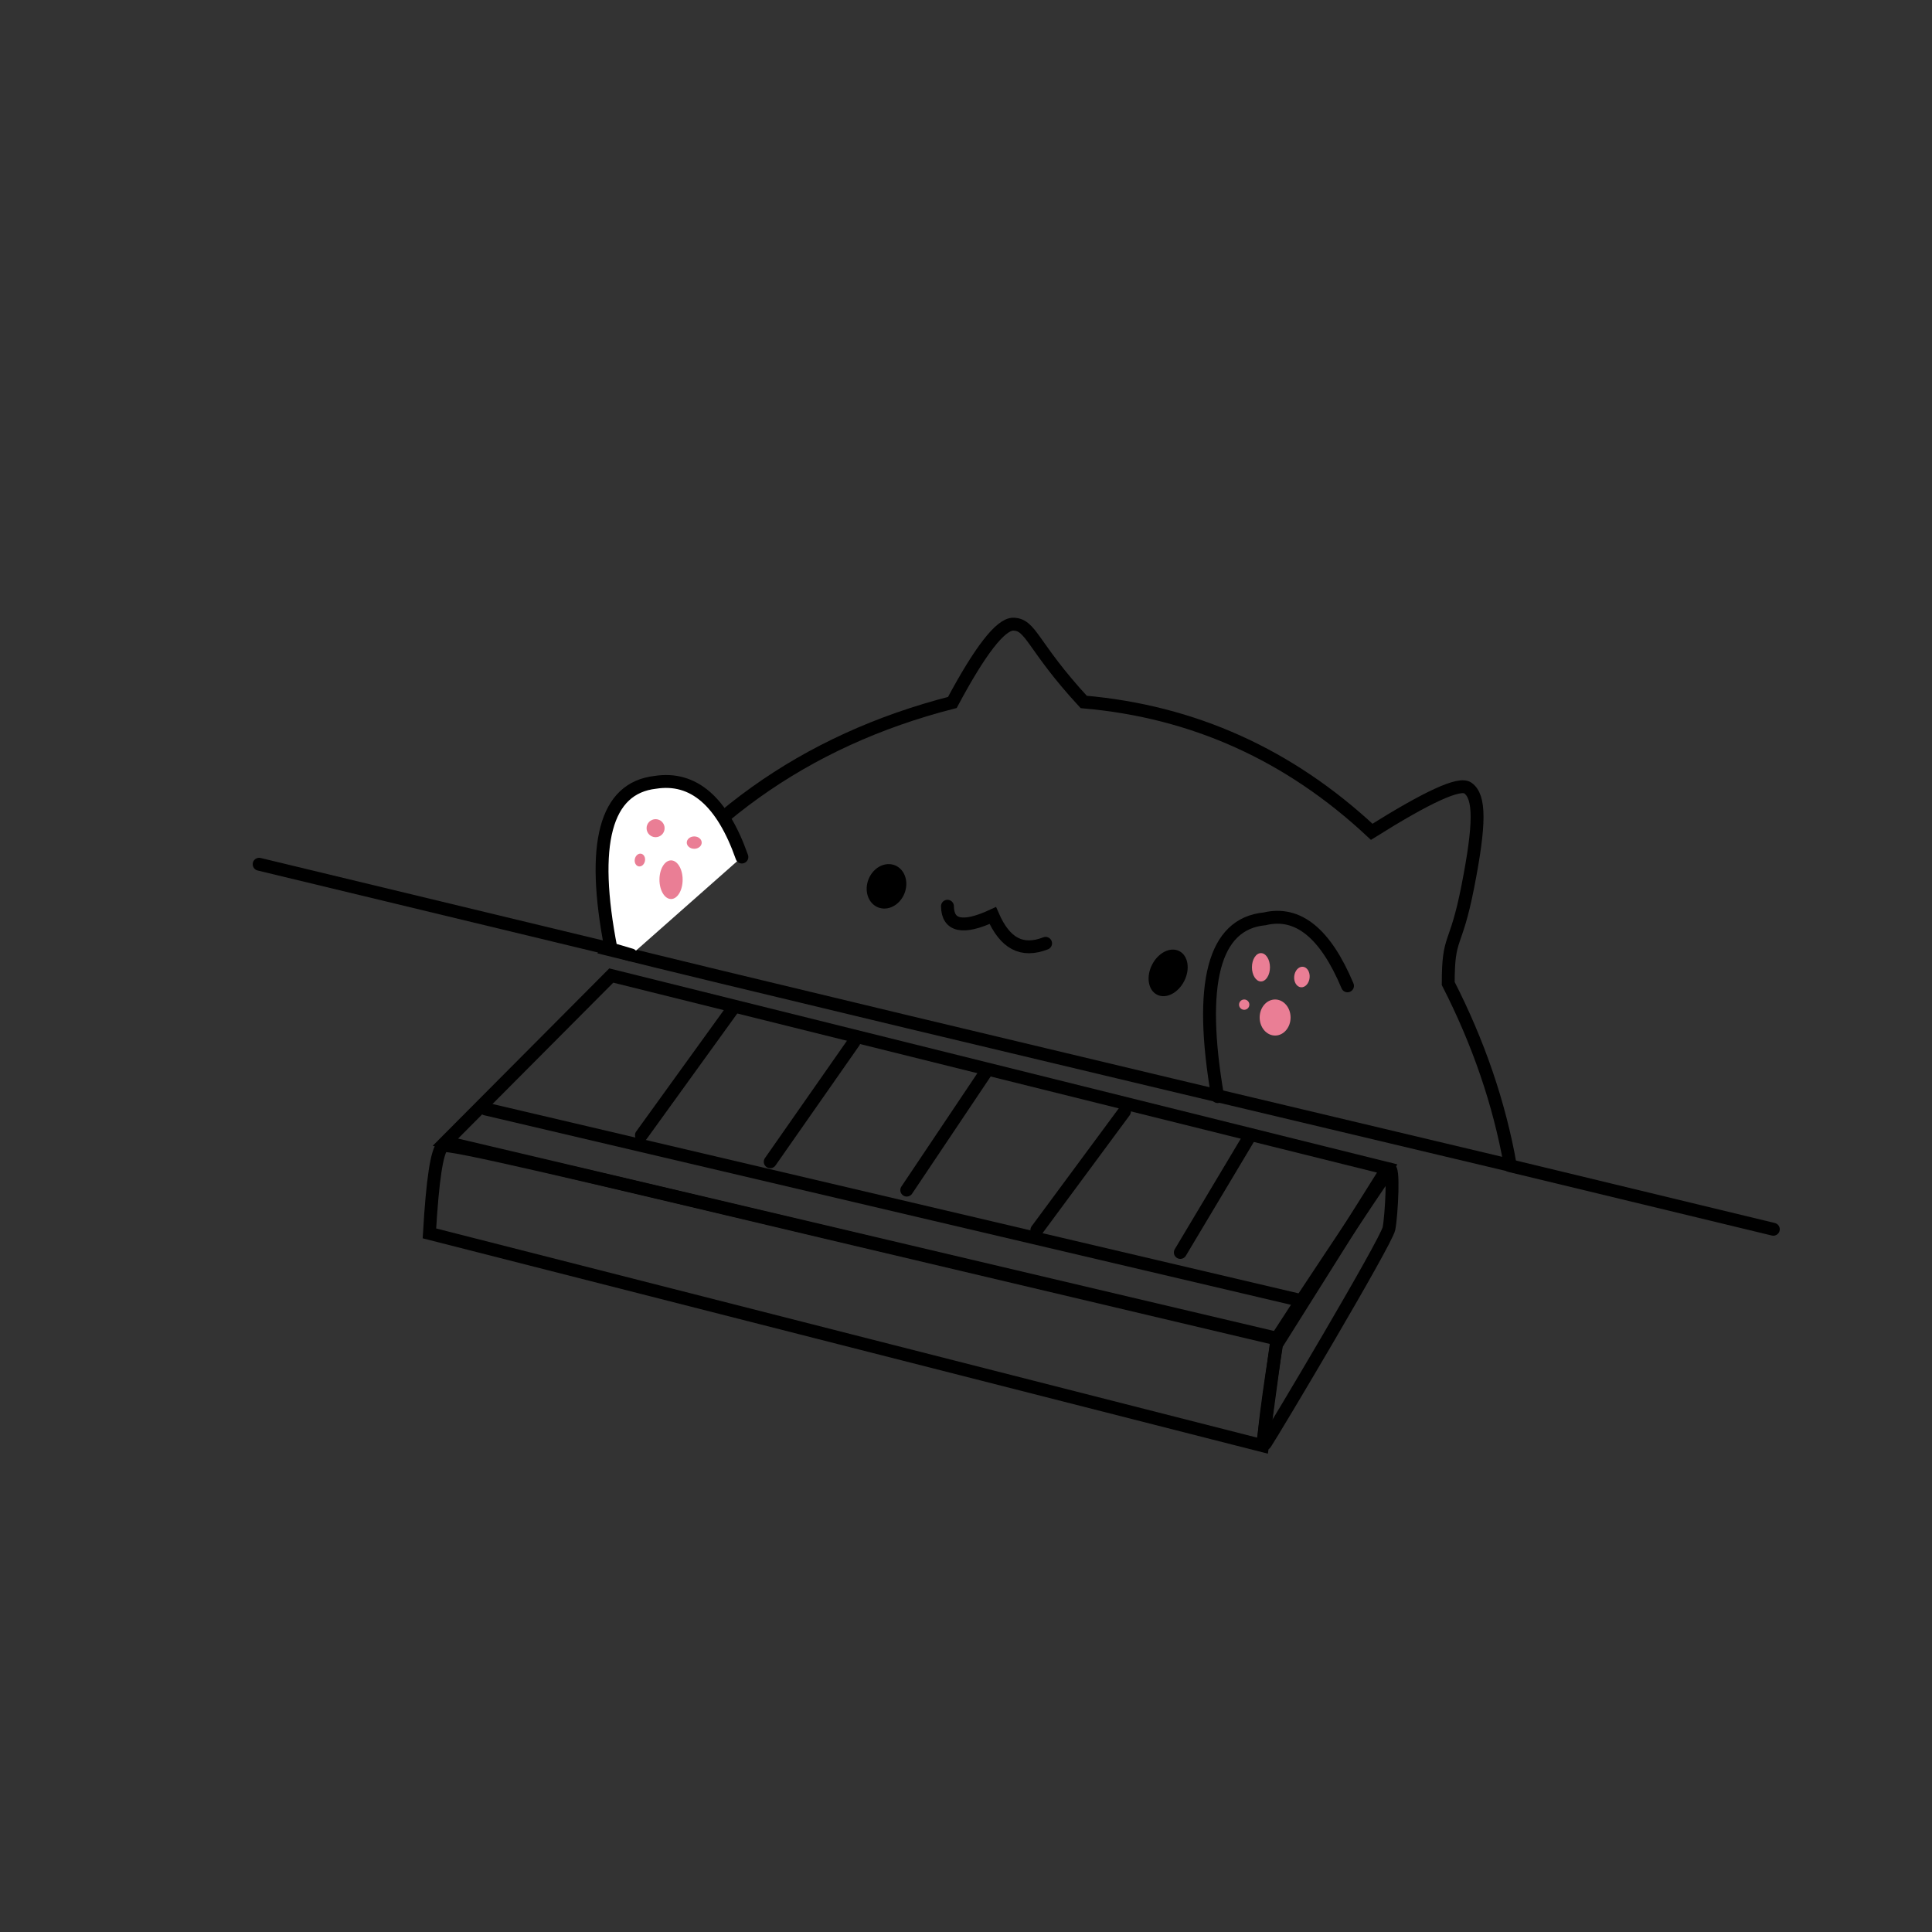 <?xml version="1.0" encoding="utf-8"?>
<!-- Generator: Adobe Illustrator 24.2.1, SVG Export Plug-In . SVG Version: 6.00 Build 0)  -->
<svg version="1.1" id="Layer_1" xmlns="http://www.w3.org/2000/svg" xmlns:xlink="http://www.w3.org/1999/xlink" x="0px" y="0px"
	 viewBox="0 0 750 750" style="enable-background:new 0 0 750 750;" xml:space="preserve">
<rect x="0" y="0" width="750" height="750" fill="#333333" stroke="none"/>
<style type="text/css">
	.st0{fill:none;stroke:#000000;stroke-width:5;stroke-linecap:round;}
	.st1{stroke:#000000;}
	.st2{fill:#EA7E95;}
	.st3{fill:#FFFFFF;stroke:#000000;stroke-width:5;stroke-linecap:round;}
</style>
<desc>Created with Sketch.</desc>
<g id="Artboard">
	<g id="keyboard-outline" transform="translate(166, 378)">
		<polygon id="Path-5" class="st0" points="71.3,0.7 6.9,65.4 330.9,141.8 372.5,75.6 		"/>
		<path id="Path-6" class="st0" d="M5.9,66.8c-2.3,1.9-4,13.3-5.2,34l323.4,82.4l5.6-41.4c-86-20.3-144.8-34.2-176.4-41.7
			C56.6,77.1,7.5,65.5,5.9,66.8z"/>
		<path id="Path-7" class="st0" d="M330.1,140.8c0.2-0.5,41-62.1,43.1-64.7s1,17.6,0,22.8s-45.5,79.9-48,83.5
			S329.9,141.3,330.1,140.8z"/>
		<path id="Line-2" class="st0" d="M337.5,126.5l-315-74"/>
		<path id="Path-8" class="st0" d="M292.2,108.2l27.3-45.7"/>
		<path id="Path-9" class="st0" d="M236.5,99.5l34-46"/>
		<path id="Path-11" class="st0" d="M133,73l32.5-46.5"/>
		<path id="Path-12" class="st0" d="M83,62.7l36.1-50"/>
		<path id="Path-10" class="st0" d="M186,84l30.5-45.5"/>
	</g>
	<g id="cat-body" transform="translate(235, 242)">
		<path id="Path" class="st0" d="M134.7,30.7C77.3,45.4,32.7,77.3,0.9,126.5c39.2,9.8,155.9,37.7,350.4,83.9
			c-4.3-24.2-12.4-47.7-24.1-70.6c0-19.3,2.8-13.1,7.6-37.6s4.8-34.9,0-38.3c-3.2-2.3-15.6,3.4-37.3,17
			c-32-29.9-69.2-46.7-111.8-50.4c-20.3-22-20.3-30.2-27.5-30.2C153.3,0.5,145.5,10.5,134.7,30.7z"/>
		
			<ellipse id="Oval-Copy" transform="matrix(0.454 -0.891 0.891 0.454 -1.638 268.75)" class="st1" cx="218.5" cy="135.7" rx="9" ry="6.5"/>
		
			<ellipse id="Oval-Copy-2" transform="matrix(0.375 -0.927 0.927 0.375 -26.329 164.962)" class="st1" cx="109.1" cy="102" rx="8.3" ry="7"/>
		<path id="Path-2" class="st0" d="M132.8,109.8c0.1,7.7,6,9,17.6,3.6c4.7,10.8,11.2,14.4,20.5,10.8"/>
	</g>
	<g id="arms-up" transform="translate(233, 303)">
		<g id="right-hand" transform="translate(236, 53)">
			<path id="Path-4" class="st0" d="M3.7,69.7c-7.6-44.1-1.5-67.1,18.2-69c12.9-3.1,23.6,5.5,32.2,26"/>
			<g id="right-paw" transform="translate(12, 14)">
				<ellipse id="Oval-3" class="st2" cx="8.5" cy="5.5" rx="3.5" ry="5.5"/>
				
					<ellipse id="Oval-3-Copy-2" transform="matrix(0.104 -0.995 0.995 0.104 12.61 32.588)" class="st2" cx="24.4" cy="9.3" rx="4" ry="3"/>
				<circle id="Oval-4" class="st2" cx="2" cy="20" r="2"/>
				<ellipse id="Oval-3-Copy" class="st2" cx="14" cy="25" rx="6" ry="7"/>
			</g>
		</g>
		<g id="left-arm">
			<path id="Path-3" class="st3" d="M55,29.7C47.4,8.1,36.2-1.6,21.4,0.7C2,2.9-3.8,24.5,4.2,65.4l7.8,2.3"/>
			<g id="left-paw" transform="translate(13, 15)">
				<circle id="Oval" class="st2" cx="8.5" cy="3.5" r="3.5"/>
				
					<ellipse id="Oval-Copy-3" transform="matrix(0.191 -0.982 0.982 0.191 -13.57 15.21)" class="st2" cx="2.4" cy="15.8" rx="2.5" ry="2"/>
				<ellipse id="Oval-Copy-4" class="st2" cx="23.5" cy="9.1" rx="2.9" ry="2.4"/>
				<ellipse id="Oval-2" class="st2" cx="14.5" cy="23.5" rx="4.5" ry="7.5"/>
			</g>
		</g>
	</g>
	<path id="Line" class="st0" d="M100.6,335.5L235.5,368 M586.1,452.5l102.3,24.7"/>
</g>
</svg>

